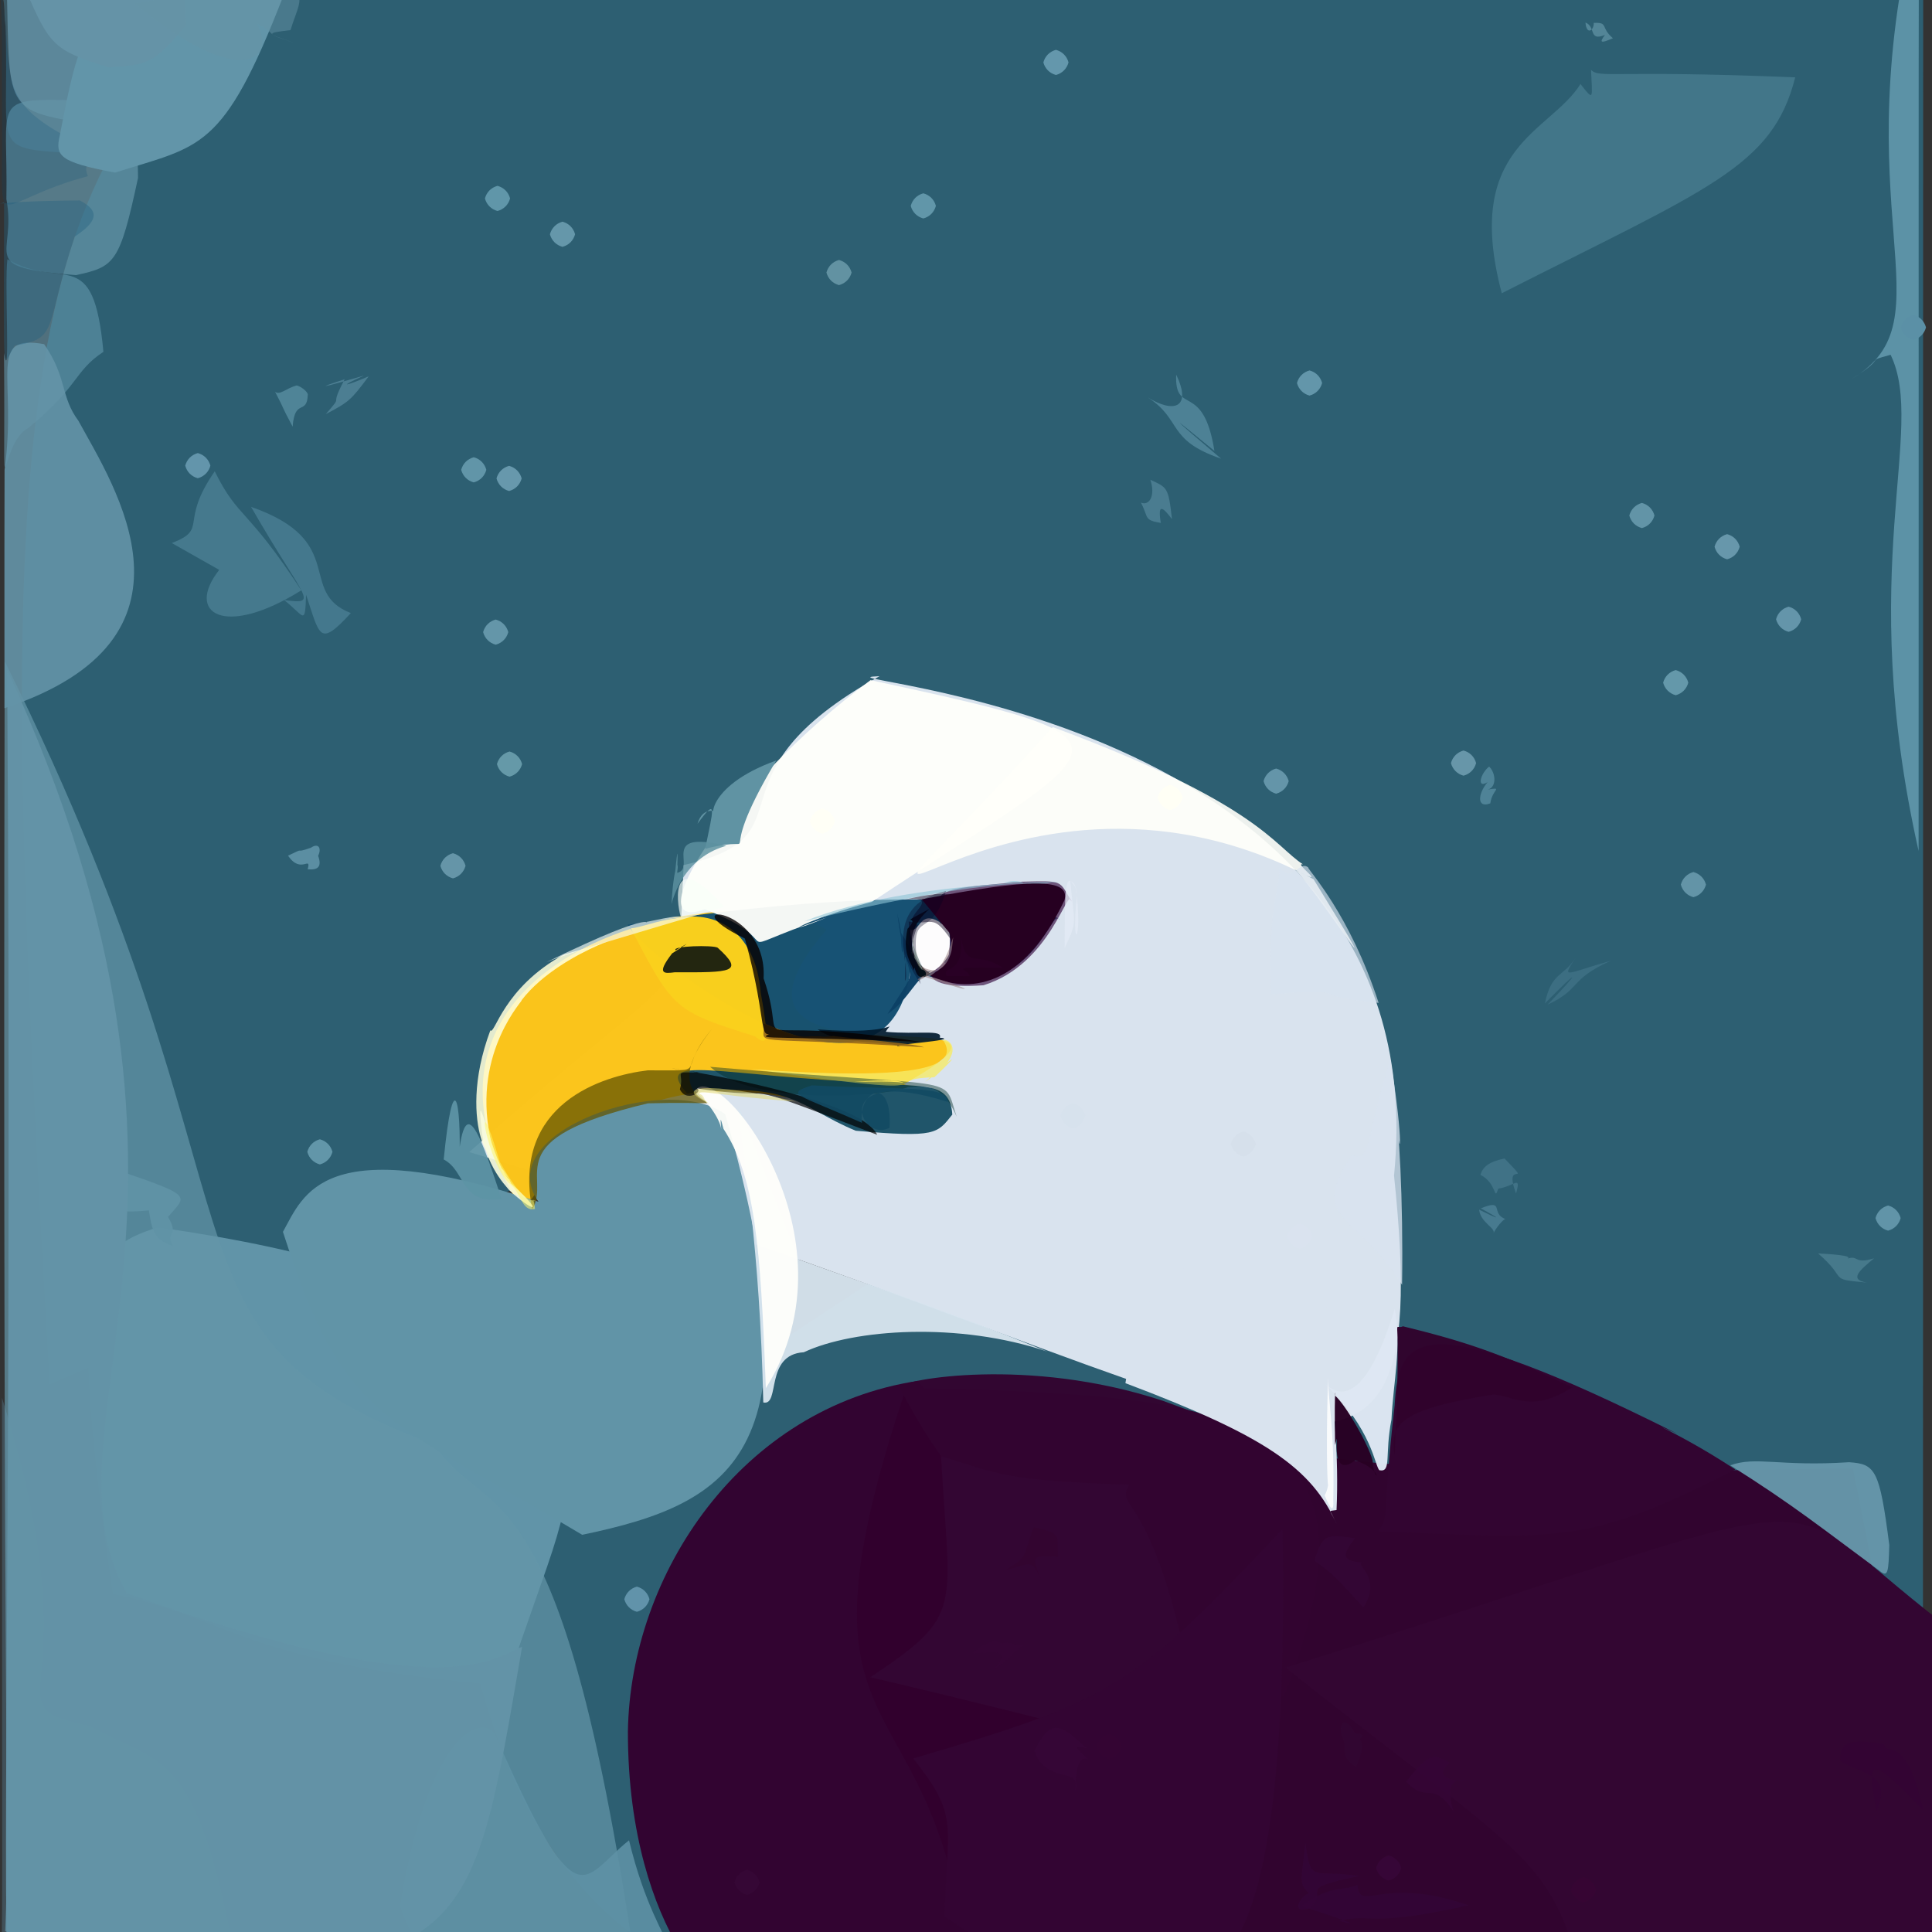 <?xml version="1.0" ?>
<svg height="768" version="1.1" width="768" xmlns="http://www.w3.org/2000/svg">
  <rect width="100%" height="100%" fill="#333333" stroke="none"/>
  <defs/>
  <g>
    <path d="M 764.366 792.438 C 350.389 820.513 214.223 848.245 180.258 617.106 C 611.689 341.441 732.018 245.772 19.682 550.357 C -17.483 -99.614 -2.143 -53.294 764.506 -12.559 C 764.362 260.753 764.561 319.741 764.366 792.438" fill="rgb(44, 111, 137)" opacity="0.738" stroke="rgb(242, 217, 203)" stroke-linecap="round" stroke-linejoin="round" stroke-opacity="0.72" stroke-width="0.0"/>
    <path d="M 419.016 773.405 C 417.9 781.866 412.348 782.13 282.608 783.466 C 292.432 802.78 249.526 771.229 249.599 688.313 C 250.575 625.628 294.761 559.561 364.917 548.918 C 428.194 625.274 414.664 654.751 419.016 773.405" fill="rgb(51, 0, 46)" opacity="0.956" stroke="rgb(52, 80, 13)" stroke-linecap="round" stroke-linejoin="round" stroke-opacity="0.118" stroke-width="0.0"/>
    <path d="M 736.569 583.653 C 808.992 944.597 745.396 855.317 639.168 783.408 C 383.532 780.766 386.561 774.106 381.865 763.182 C 365.438 666.24 312.287 694.201 360.208 551.725 C 596.523 555.745 372.409 590.975 736.569 583.653" fill="rgb(49, 0, 45)" opacity="0.959" stroke="rgb(4, 38, 250)" stroke-linecap="round" stroke-linejoin="round" stroke-opacity="0.263" stroke-width="0.0"/>
    <path d="M 510.368 674.599 C 445.157 636.303 439.467 629.529 429.898 619.469 C 414.761 598.974 394.083 621.852 357.474 551.275 C 359.258 548.45 408.542 539.169 462.18 556.809 C 509.968 574.369 545.127 584.159 510.368 674.599" fill="rgb(50, 5, 48)" opacity="0.977" stroke="rgb(128, 50, 213)" stroke-linecap="round" stroke-linejoin="round" stroke-opacity="0.263" stroke-width="0.0"/>
    <path d="M 477.594 694.298 C 440.711 692.249 438.238 688.31 345.97 666.748 C 383.603 641.62 377.482 640.538 374.079 578.84 C 395.847 585.541 399.869 588.839 448.987 590.13 C 441.903 601.216 461.859 590.178 477.594 694.298" fill="rgb(51, 6, 51)" opacity="1.0" stroke="rgb(43, 31, 31)" stroke-linecap="round" stroke-linejoin="round" stroke-opacity="0.972" stroke-width="0.0"/>
    <path d="M 772.687 645.555 C 779.493 788.367 759.929 779.696 759.909 776.708 C 667.38 775.175 664.402 775.19 631.353 798.471 C 618.007 736.898 612.435 743.531 511.018 662.889 C 744.948 589.751 697.793 588.057 772.687 645.555" fill="rgb(51, 6, 50)" opacity="1.0" stroke="rgb(114, 58, 76)" stroke-linecap="round" stroke-linejoin="round" stroke-opacity="0.741" stroke-width="0.0"/>
    <path d="M 509.851 607.809 C 513.321 802.642 475.848 785.555 463.137 778.738 C 399.474 777.902 396.337 776.35 375.414 761.718 C 376.591 724.492 381.281 722.013 363.004 699.002 C 444.291 675.209 450.644 670.124 509.851 607.809" fill="rgb(51, 6, 51)" opacity="0.988" stroke="rgb(192, 160, 53)" stroke-linecap="round" stroke-linejoin="round" stroke-opacity="0.168" stroke-width="0.0"/>
    <path d="M 554.152 467.35 C 572.242 639.921 505.187 552.852 186.544 457.966 C 280.115 374.935 268.11 403.509 271.81 343.858 C 324.497 332.111 277.412 308.923 349.631 268.799 C 312.257 270.102 572.856 279.747 554.152 467.35" fill="rgb(217, 227, 238)" opacity="1.0" stroke="rgb(29, 40, 109)" stroke-linecap="round" stroke-linejoin="round" stroke-opacity="0.943" stroke-width="0.0"/>
    <path d="M 359.174 430.99 C 384.078 437.052 378.913 451.761 365.371 448.196 C 344.482 451.189 260.83 396.907 207.995 481.737 C 143.571 378.98 290.453 345.537 328.5 369.599 C 267.942 439.573 431.714 390.636 359.174 430.99" fill="rgb(251, 197, 28)" opacity="0.995" stroke="rgb(236, 230, 114)" stroke-linecap="round" stroke-linejoin="round" stroke-opacity="0.557" stroke-width="0.0"/>
    <path d="M 224.394 599.107 C 220.156 617.103 218.05 620.425 201.014 670.099 C 95.66 661.195 91.858 642.939 44.899 633.611 C 26.984 509.472 33.886 496.894 62.828 487.863 C 198.053 507.572 187.336 534.59 224.394 599.107" fill="rgb(97, 148, 168)" opacity="1.0" stroke="rgb(13, 101, 124)" stroke-linecap="round" stroke-linejoin="round" stroke-opacity="0.37" stroke-width="0.0"/>
    <path d="M 250.507 767.8 C 130.631 785.95 102.276 780.662 2.067 767.731 C 4.068 719.345 0.95 714.125 1.854 262.813 C 112.364 485.468 55.097 530.793 172.669 574.197 C 193.341 605.751 221.558 579.109 250.507 767.8" fill="rgb(100, 150, 169)" opacity="0.712" stroke="rgb(220, 46, 219)" stroke-linecap="round" stroke-linejoin="round" stroke-opacity="0.589" stroke-width="0.0"/>
    <path d="M 91.719 769.43 C 41.499 781.872 34.287 779.977 0.153 780.158 C 1.266 774.811 0.732 750.859 0.789 555.647 C 38.977 676.509 -6.826 677.071 35.635 686.01 C 62.641 701.135 77.037 694.567 91.719 769.43" fill="rgb(104, 159, 188)" opacity="0.271" stroke="rgb(47, 198, 143)" stroke-linecap="round" stroke-linejoin="round" stroke-opacity="0.47" stroke-width="0.0"/>
    <path d="M 420.89 365.357 C 417.555 360.977 409.25 401.905 365.886 387.054 C 359.595 382.383 396.512 393.182 362.572 374.428 C 362.699 460.752 258.997 383.262 249.449 367.616 C 394.237 345.554 424.324 366.873 420.89 365.357" fill="rgb(19, 79, 113)" opacity="0.975" stroke="rgb(224, 79, 9)" stroke-linecap="round" stroke-linejoin="round" stroke-opacity="0.888" stroke-width="0.0"/>
    <path d="M 425.956 358.381 C 424.536 351.23 418.094 383.288 390.94 391.661 C 358.865 393.789 369.472 381.897 381.951 366.562 C 360.616 352.49 382.807 352.881 406.236 350.486 C 422.956 350.103 420.911 349.787 425.956 358.381" fill="rgb(59, 17, 69)" opacity="0.675" stroke="rgb(213, 239, 89)" stroke-linecap="round" stroke-linejoin="round" stroke-opacity="0.439" stroke-width="0.0"/>
    <path d="M 288.301 442.909 C 326.575 576.446 292.528 597.389 231.436 610.108 C 151.057 562.225 136.782 565.108 112.471 489.68 C 120.846 474.583 128.413 449.681 214.058 477.723 C 194.528 450.068 264.832 425.715 288.301 442.909" fill="rgb(97, 148, 167)" opacity="1.0" stroke="rgb(77, 192, 18)" stroke-linecap="round" stroke-linejoin="round" stroke-opacity="0.757" stroke-width="0.0"/>
    <path d="M 53.793 29.456 C 52.956 41.647 52.574 45.305 35.502 49.153 C -0.932 43.815 4.385 42.714 2.427 -14.235 C -4.26 -11.503 -0.211 -11.74 5.109 -11.092 C 46.991 1.885 51.233 2.179 53.793 29.456" fill="rgb(150, 187, 206)" opacity="0.834" stroke="rgb(176, 108, 194)" stroke-linecap="round" stroke-linejoin="round" stroke-opacity="0.15" stroke-width="0.0"/>
    <path d="M 751.025 614.168 C 750.714 624.896 750.522 627.131 747.359 624.567 C 724.145 607.438 713.097 598.42 687.821 582.489 C 698.017 578.743 707.453 583.073 734.987 581.253 C 745.558 581.933 747.142 584.155 751.025 614.168" fill="rgb(102, 150, 169)" opacity="0.976" stroke="rgb(38, 234, 218)" stroke-linecap="round" stroke-linejoin="round" stroke-opacity="0.908" stroke-width="0.0"/>
    <path d="M 689.798 584.135 C 629.252 615.037 620.116 611.201 547.745 608.866 C 552.852 601.092 549.016 605.564 554.408 558.581 C 555.931 529.949 565.301 519.141 666.499 569.81 C 645.345 561.192 663.229 566.659 689.798 584.135" fill="rgb(50, 5, 49)" opacity="1.0" stroke="rgb(77, 26, 204)" stroke-linecap="round" stroke-linejoin="round" stroke-opacity="0.343" stroke-width="0.0"/>
    <path d="M 41.102 139.854 C 29.29 147.681 31.702 153.32 11.154 170.209 C -0.952 176.389 2.277 214.947 1.59 140.326 C 4.2 154.668 1.736 112.317 2.943 103.046 C 25.233 115.853 37.12 96.449 41.102 139.854" fill="rgb(98, 150, 171)" opacity="0.612" stroke="rgb(172, 190, 31)" stroke-linecap="round" stroke-linejoin="round" stroke-opacity="0.375" stroke-width="0.0"/>
    <path d="M 378.559 443.053 C 372.497 450.664 372.223 452.306 340.179 449.482 C 317.6 440.194 315.475 429.526 273.122 434.643 C 258.998 418.485 286.18 427.823 349.394 430.479 C 366.252 432.583 377.7 429.368 378.559 443.053" fill="rgb(32, 85, 106)" opacity="1.0" stroke="rgb(184, 183, 3)" stroke-linecap="round" stroke-linejoin="round" stroke-opacity="0.094" stroke-width="0.0"/>
    <path d="M 416.461 537.318 C 381.203 525.379 339.371 528.23 319.518 537.541 C 303.855 538.464 310.289 559.026 303.414 557.503 C 300.866 435.362 275.728 397.43 317.576 500.707 C 354.269 513.905 373.415 519.842 416.461 537.318" fill="rgb(215, 228, 238)" opacity="0.959" stroke="rgb(211, 140, 119)" stroke-linecap="round" stroke-linejoin="round" stroke-opacity="0.809" stroke-width="0.0"/>
    <path d="M 44.577 47.588 C 45.187 59.407 43.185 62.019 36.65 61.367 C -6.052 58.479 4.067 63.058 2.17 9.947 C 1.203 4.783 2.774 -1.107 -1.371 -6.121 C 30.088 7.209 29.731 11.344 44.577 47.588" fill="rgb(65, 116, 138)" opacity="0.59" stroke="rgb(27, 144, 88)" stroke-linecap="round" stroke-linejoin="round" stroke-opacity="0.452" stroke-width="0.0"/>
    <path d="M 54.872 70.702 C 47.585 104.623 45.682 106.03 30.131 109.374 C -9.907 106.195 6.819 102.231 2.542 79.171 C 3.299 39.499 -4.038 39.149 30.55 39.871 C 49.801 38.241 54.594 37.679 54.872 70.702" fill="rgb(99, 148, 167)" opacity="0.737" stroke="rgb(15, 37, 60)" stroke-linecap="round" stroke-linejoin="round" stroke-opacity="0.367" stroke-width="0.0"/>
    <path d="M 625.022 551.487 C 609.133 561.606 602.627 555.31 593.792 554.324 C 557.02 560.166 552.103 565.931 554.396 578.579 C 557.444 516.508 553.047 529.438 557.701 527.215 C 582.651 533.35 596.964 538.099 625.022 551.487" fill="rgb(49, 3, 45)" opacity="0.97" stroke="rgb(118, 93, 52)" stroke-linecap="round" stroke-linejoin="round" stroke-opacity="0.149" stroke-width="0.0"/>
    <path d="M 531.298 600.257 C 527.453 600.906 528.687 599.668 531.528 606.251 C 521.408 583.331 502.655 570.709 447.377 549.833 C 455.985 489.609 482.552 505.384 530.39 485.569 C 522.342 526.159 533.283 556.317 531.298 600.257" fill="rgb(217, 227, 238)" opacity="1.0" stroke="rgb(5, 163, 37)" stroke-linecap="round" stroke-linejoin="round" stroke-opacity="0.333" stroke-width="0.0"/>
    <path d="M 31.162 167.266 C 45.415 193.361 85.427 253.865 1.777 281.509 C 1.722 226.509 1.771 201.563 1.813 186.771 C 6.909 150.068 -5.449 132.615 17.549 136.817 C 26.759 150.05 23.909 157.505 31.162 167.266" fill="rgb(100, 148, 168)" opacity="0.901" stroke="rgb(195, 150, 131)" stroke-linecap="round" stroke-linejoin="round" stroke-opacity="0.767" stroke-width="0.0"/>
    <path d="M 283.053 408.982 C 253.46 445.647 310.957 437.204 257.535 438.596 C 196.498 453.126 219.51 467.064 211.577 480.862 C 203.335 438.535 239.787 427.567 257.499 425.478 C 283.795 425.371 267.682 427.369 283.053 408.982" fill="rgb(99, 85, 2)" opacity="0.744" stroke="rgb(218, 230, 219)" stroke-linecap="round" stroke-linejoin="round" stroke-opacity="0.644" stroke-width="0.0"/>
    <path d="M 29.693 94.056 C 17.504 130.284 23.854 134.497 5.905 137.348 C 0.677 145.091 1.585 156.856 1.631 80.31 C -2.593 82.795 -9.347 79.971 31.753 79.688 C 40.171 84.044 38.393 88.28 29.693 94.056" fill="rgb(36, 98, 127)" opacity="0.4" stroke="rgb(80, 198, 12)" stroke-linecap="round" stroke-linejoin="round" stroke-opacity="0.516" stroke-width="0.0"/>
    <path d="M 37.303 60.017 C 36.458 64.2 32.777 64.868 34.933 70.026 C -3.446 80.374 0.958 95.08 0.815 54.027 C 0.597 9.552 1.08 19.573 0.095 -8.908 C 6.523 36.329 -4.209 39.589 37.303 60.017" fill="rgb(0, 78, 119)" opacity="0.188" stroke="rgb(239, 110, 43)" stroke-linecap="round" stroke-linejoin="round" stroke-opacity="0.093" stroke-width="0.0"/>
    <path d="M 112.563 -1.472 C 88.591 60.343 79.789 57.775 45.728 68.614 C 23.354 64.398 21.878 61.914 23.792 53.711 C 32.779 7.24 34.122 5.16 74.338 -10.596 C 95.779 -11.962 102.232 -12.627 112.563 -1.472" fill="rgb(98, 149, 169)" opacity="0.997" stroke="rgb(42, 99, 241)" stroke-linecap="round" stroke-linejoin="round" stroke-opacity="0.167" stroke-width="0.0"/>
    <path d="M 73.95 10.041 C 61.483 24.64 59.516 25.985 43.136 26.792 C 22.07 20.018 19.807 18.994 9.889 -4.957 C 11.93 -17.403 16.634 -16.456 49.401 -16.119 C 70.952 -25.977 73.639 -27.017 73.95 10.041" fill="rgb(101, 147, 167)" opacity="0.999" stroke="rgb(209, 125, 179)" stroke-linecap="round" stroke-linejoin="round" stroke-opacity="0.449" stroke-width="0.0"/>
    <path d="M 302.405 394.734 C 306.445 416.57 304.289 415.126 300.049 411.952 C 268.162 401.906 267.641 401.497 250.766 369.039 C 254.668 368.731 260.972 366.022 268.456 365.095 C 283.354 361.68 300.289 369.003 302.405 394.734" fill="rgb(250, 208, 29)" opacity="0.989" stroke="rgb(242, 163, 135)" stroke-linecap="round" stroke-linejoin="round" stroke-opacity="0.734" stroke-width="0.0"/>
    <path d="M 346.622 358.497 C 319.86 365.528 307.296 373.505 328.542 364.743 C 283.369 380.201 317.315 375.727 280.162 361.454 C 252.621 371.698 288.384 313.112 346.049 270.361 C 461.006 295.163 444.208 293.753 346.622 358.497" fill="rgb(255, 255, 250)" opacity="0.953" stroke="rgb(36, 247, 23)" stroke-linecap="round" stroke-linejoin="round" stroke-opacity="0.613" stroke-width="0.0"/>
    <path d="M 207.276 397.69 C 209.023 396.575 187.671 417.618 194.826 451.95 C 199.532 470.357 180.317 448.67 194.923 409.581 C 196.61 411.702 199.936 392.66 224.181 379.421 C 264.797 368.043 224.151 375.534 207.276 397.69" fill="rgb(255, 255, 221)" opacity="0.865" stroke="rgb(229, 153, 75)" stroke-linecap="round" stroke-linejoin="round" stroke-opacity="0.733" stroke-width="0.0"/>
    <path d="M 553.124 564.344 C 550.361 578.382 553.274 585.343 548.37 584.456 C 546.509 583.163 545.722 568.105 526.598 550.076 C 535.454 558.103 544.831 551.123 554.48 520.278 C 557.179 536.104 553.875 549.045 553.124 564.344" fill="rgb(222, 231, 242)" opacity="0.976" stroke="rgb(80, 216, 51)" stroke-linecap="round" stroke-linejoin="round" stroke-opacity="0.638" stroke-width="0.0"/>
    <path d="M 545.617 580.512 C 546.191 591.524 551.658 585.094 538.732 580.501 C 527.262 589.259 533.319 564.318 530.713 574.417 C 530.259 546.49 531.317 554.685 530.625 554.714 C 534.8 558.201 543.877 573.964 545.617 580.512" fill="rgb(40, 0, 35)" opacity="0.974" stroke="rgb(160, 59, 109)" stroke-linecap="round" stroke-linejoin="round" stroke-opacity="0.631" stroke-width="0.0"/>
    <path d="M 373.54 412.472 C 383.196 413.471 350.214 415.45 357.834 416.026 C 351.092 413.186 333.869 415.904 325.048 409.208 C 357.293 411.675 354.911 404.796 352.113 410.158 C 364.752 411.313 375.067 409.124 373.54 412.472" fill="rgb(0, 26, 45)" opacity="0.916" stroke="rgb(203, 177, 122)" stroke-linecap="round" stroke-linejoin="round" stroke-opacity="0.103" stroke-width="0.0"/>
    <path d="M 377.198 379.274 C 377.379 379.766 373.163 386.712 366.466 387.644 C 368.814 383.993 362.678 381.078 361.789 369.676 C 365.984 370.431 365.451 361.738 373.441 366.469 C 374.713 368.536 378.943 365.724 377.198 379.274" fill="rgb(253, 252, 253)" opacity="0.997" stroke="rgb(64, 169, 102)" stroke-linecap="round" stroke-linejoin="round" stroke-opacity="0.591" stroke-width="0.0"/>
    <path d="M 285.287 376.731 C 296.118 386.59 290.885 386.562 268.147 386.506 C 264.209 386.994 260.608 387.497 267.189 378.972 C 273.34 375.109 275.441 373.674 268.597 377.742 C 266.648 376.02 283.546 375.605 285.287 376.731" fill="rgb(29, 33, 16)" opacity="0.969" stroke="rgb(65, 116, 228)" stroke-linecap="round" stroke-linejoin="round" stroke-opacity="0.816" stroke-width="0.0"/>
    <path d="M 367.712 430.061 C 383.798 415.837 378.849 421.215 371.416 428.23 C 346.107 428.958 383.691 437.015 298.722 424.991 C 362.073 429.549 382.748 424.952 374.77 413.276 C 378.93 413.245 383.262 419.902 367.712 430.061" fill="rgb(247, 235, 102)" opacity="0.793" stroke="rgb(18, 247, 131)" stroke-linecap="round" stroke-linejoin="round" stroke-opacity="0.437" stroke-width="0.0"/>
    <path d="M 417.894 350.77 C 435.959 350.513 362.746 348.655 319.66 366.291 C 399.019 346.683 420.432 351.917 406.439 351.816 C 413.558 352.973 412.316 350.179 398.675 351.042 C 407.249 348.294 405.897 353.501 417.894 350.77" fill="rgb(141, 196, 214)" opacity="0.608" stroke="rgb(9, 79, 30)" stroke-linecap="round" stroke-linejoin="round" stroke-opacity="0.682" stroke-width="0.0"/>
    <path d="M 201.768 472.452 C 208.347 479.08 219.749 485.89 203.237 470.439 C 200.143 464.088 196.905 461.808 202.794 469.254 C 195.77 463.934 188.626 424.208 191.606 450.426 C 193.538 465.539 203.836 474.041 201.768 472.452" fill="rgb(249, 252, 222)" opacity="0.908" stroke="rgb(224, 166, 25)" stroke-linecap="round" stroke-linejoin="round" stroke-opacity="0.246" stroke-width="0.0"/>
    <path d="M 304.437 551.827 C 302.317 494.74 300.075 467.824 287.596 448.736 C 286.304 443.922 286.315 443.94 286.696 448.923 C 286.196 444.522 280.527 436.932 276.254 433.671 C 284.568 419.687 342.488 491.379 304.437 551.827" fill="rgb(255, 255, 251)" opacity="0.942" stroke="rgb(170, 12, 22)" stroke-linecap="round" stroke-linejoin="round" stroke-opacity="0.433" stroke-width="0.0"/>
    <path d="M 515.1 345.86 C 525.937 357.561 557.479 406.971 522.175 349.521 C 395.466 281.636 300.459 418.763 418.51 289.033 C 500.044 319.323 506.417 336.127 517.963 343.597 C 513.686 342.655 529.618 353.681 515.1 345.86" fill="rgb(255, 255, 249)" opacity="0.913" stroke="rgb(56, 134, 250)" stroke-linecap="round" stroke-linejoin="round" stroke-opacity="0.448" stroke-width="0.0"/>
    <path d="M 370.088 386.215 C 364.232 388.105 361.158 397.702 352.786 403.085 C 367.3 380.22 360.574 395.372 356.709 363.214 C 360.764 380.396 358.026 383.607 358.156 370.77 C 365.307 381.512 363.353 386.23 370.088 386.215" fill="rgb(12, 65, 102)" opacity="0.974" stroke="rgb(21, 1, 82)" stroke-linecap="round" stroke-linejoin="round" stroke-opacity="0.022" stroke-width="0.0"/>
    <path d="M 303.63 406.872 C 304.297 416.43 293.967 411.615 367.337 416.318 C 361.648 414.152 328.529 412.533 320.042 409.872 C 330.193 412.363 334.802 411.701 327.716 412.121 C 317.626 411.137 322.113 414.651 303.63 406.872" fill="rgb(150, 105, 26)" opacity="0.897" stroke="rgb(177, 58, 139)" stroke-linecap="round" stroke-linejoin="round" stroke-opacity="0.76" stroke-width="0.0"/>
    <path d="M 554.46 438.93 C 556.029 446.23 557.865 476.172 557.346 510.759 C 539.527 481.532 519.603 486.307 537.536 459.005 C 544.917 462.833 542.718 452.907 552.693 421.212 C 558.178 454.19 556.851 467.841 554.46 438.93" fill="rgb(216, 227, 240)" opacity="0.776" stroke="rgb(25, 22, 243)" stroke-linecap="round" stroke-linejoin="round" stroke-opacity="0.467" stroke-width="0.0"/>
    <path d="M 212.665 480.576 C 211.946 473.505 210.39 479.117 214.981 476.206 C 211.865 478.366 208.176 478.603 198.68 461.871 C 187.707 424.752 193.434 463.676 203.067 470.886 C 207.218 474.497 207.534 481.875 212.665 480.576" fill="rgb(254, 246, 110)" opacity="0.533" stroke="rgb(219, 141, 59)" stroke-linecap="round" stroke-linejoin="round" stroke-opacity="0.261" stroke-width="0.0"/>
    <path d="M 366.124 414.163 C 293.49 411.17 301.774 414.236 309.009 409.111 C 300.507 415.181 305.992 408.5 296.09 373.085 C 264.562 357.711 305.22 359.393 303.542 388.901 C 314.915 421.929 288.949 402.089 366.124 414.163" fill="rgb(5, 0, 0)" opacity="0.798" stroke="rgb(191, 107, 172)" stroke-linecap="round" stroke-linejoin="round" stroke-opacity="0.633" stroke-width="0.0"/>
    <path d="M 308.584 302.308 C 281.167 348.272 306.961 330.587 280.323 337.415 C 283.437 322.045 285.413 316.269 277.268 327.469 C 279.461 320.088 284.833 322.976 285.529 322.352 C 282.178 328.42 279.355 312.755 308.584 302.308" fill="rgb(96, 147, 163)" opacity="1.0" stroke="rgb(203, 166, 148)" stroke-linecap="round" stroke-linejoin="round" stroke-opacity="0.994" stroke-width="0.0"/>
    <path d="M 427.564 352.925 C 430.557 372.592 426.132 379.151 427.706 359.865 C 428.285 355.485 428.037 350.734 425.435 350.273 C 427.028 367.454 428.574 365.604 423.227 376.85 C 423.291 355.311 423.14 344.732 427.564 352.925" fill="rgb(228, 234, 246)" opacity="0.745" stroke="rgb(24, 163, 28)" stroke-linecap="round" stroke-linejoin="round" stroke-opacity="0.423" stroke-width="0.0"/>
    <path d="M 288.755 336.207 C 274.338 340.238 268.72 352.476 266.949 359.34 C 267.928 340.082 271.463 340.189 267.792 352.455 C 269.374 336.616 269.531 335.627 269.21 346.973 C 277.158 344.984 261.577 329.761 288.755 336.207" fill="rgb(92, 146, 160)" opacity="0.825" stroke="rgb(225, 131, 47)" stroke-linecap="round" stroke-linejoin="round" stroke-opacity="0.584" stroke-width="0.0"/>
    <path d="M 363.232 385.716 C 363.94 381.532 363.068 392.219 369.952 387.046 C 364.092 383.325 356.68 372.636 369.478 361.299 C 354.826 369.134 367.119 362.544 360.755 369.222 C 358.58 379.165 362.134 382.334 363.232 385.716" fill="rgb(0, 0, 0)" opacity="0.777" stroke="rgb(95, 165, 61)" stroke-linecap="round" stroke-linejoin="round" stroke-opacity="0.398" stroke-width="0.0"/>
    <path d="M 548.034 398.66 C 516.111 395.651 540.461 392.667 505.312 395.216 C 504.053 356.649 508.654 355.593 508.528 344.772 C 514.094 351.48 516.007 341.942 519.953 344.749 C 520.305 346.344 536.473 363.081 548.034 398.66" fill="rgb(217, 227, 239)" opacity="0.642" stroke="rgb(200, 35, 220)" stroke-linecap="round" stroke-linejoin="round" stroke-opacity="0.679" stroke-width="0.0"/>
    <path d="M 381.921 379.581 C 370.262 360.79 371.998 368.372 361.22 366.322 C 362.57 390.962 359.111 383.145 364.853 367.615 C 356.126 365.641 376.452 355.766 359.614 357.608 C 377.459 353.67 390.22 351.719 381.921 379.581" fill="rgb(9, 0, 29)" opacity="0.465" stroke="rgb(145, 81, 28)" stroke-linecap="round" stroke-linejoin="round" stroke-opacity="0.125" stroke-width="0.0"/>
    <path d="M 355.237 430.932 C 360.502 435.771 371.816 424.307 380.27 443.875 C 374.463 426.443 384.633 432.969 282.277 424.071 C 307.816 447.069 405.296 427.887 339.28 430.116 C 368.491 427.659 357.866 433.272 355.237 430.932" fill="rgb(1, 46, 39)" opacity="0.432" stroke="rgb(105, 176, 19)" stroke-linecap="round" stroke-linejoin="round" stroke-opacity="0.704" stroke-width="0.0"/>
    <path d="M 348.687 451.1 C 284.661 426.584 316.627 438.775 275.273 432.408 C 281.793 432.322 273.217 439.2 270.27 433.032 C 272.404 426.009 266.463 426.106 278.115 426.364 C 233.299 419.949 340.44 433.048 348.687 451.1" fill="rgb(0, 0, 0)" opacity="0.693" stroke="rgb(9, 204, 62)" stroke-linecap="round" stroke-linejoin="round" stroke-opacity="0.975" stroke-width="0.0"/>
    <path d="M 199.386 476.677 C 189.414 445.906 184.119 433.693 181.686 465.971 C 193.796 462.085 191.472 463.633 182.622 463.375 C 183.493 435.287 180.032 423.913 176.381 460.898 C 185.459 465.702 182.652 478.885 199.386 476.677" fill="rgb(93, 148, 165)" opacity="0.932" stroke="rgb(189, 105, 112)" stroke-linecap="round" stroke-linejoin="round" stroke-opacity="0.796" stroke-width="0.0"/>
    <path d="M 423.139 357.851 C 406.429 393.147 384.497 395.09 369.599 387.841 C 381.173 381.794 377.993 373.993 377.399 370.66 C 380.993 374.876 378.085 371.877 366.403 357.49 C 409.815 349.189 425.609 348.903 423.139 357.851" fill="rgb(39, 0, 34)" opacity="0.994" stroke="rgb(163, 6, 247)" stroke-linecap="round" stroke-linejoin="round" stroke-opacity="0.316" stroke-width="0.0"/>
    <path d="M 359.717 390.017 C 360.026 368.293 358.75 375.644 360.508 384.839 C 359.739 376.476 357.18 377.367 365.968 391.194 C 359.954 356.709 369.227 377.068 376.056 354.19 C 349.147 360.031 362.984 385.118 359.717 390.017" fill="rgb(3, 0, 33)" opacity="0.328" stroke="rgb(73, 183, 156)" stroke-linecap="round" stroke-linejoin="round" stroke-opacity="0.387" stroke-width="0.0"/>
    <path d="M 365.184 383.83 C 364.795 382.641 374.635 391.781 378.314 377.791 C 380.015 363.552 378.272 383.103 369.459 388.199 C 381.05 391.142 395.364 397.753 366.847 388.029 C 359.93 391.217 373.78 389.232 365.184 383.83" fill="rgb(154, 128, 132)" opacity="0.543" stroke="rgb(202, 195, 209)" stroke-linecap="round" stroke-linejoin="round" stroke-opacity="0.901" stroke-width="0.0"/>
    <path d="M 280.232 437.252 C 274.483 431.561 278.387 435.096 316.444 437.902 C 281.594 429.948 266.082 431.312 282.086 438.813 C 282.022 438.65 280.781 438.437 276.566 433.179 C 278.642 436.19 278.647 433.84 280.232 437.252" fill="rgb(224, 215, 111)" opacity="0.527" stroke="rgb(160, 94, 164)" stroke-linecap="round" stroke-linejoin="round" stroke-opacity="0.711" stroke-width="0.0"/>
    <path d="M 287.935 360.529 C 264.337 334.005 269.618 363.082 270.831 364.874 C 271.241 362.938 256.05 366.924 257.197 366.371 C 256.327 369.089 264.9 359.16 217.151 382.514 C 226.507 378.516 250.108 371.795 287.935 360.529" fill="rgb(248, 255, 249)" opacity="0.651" stroke="rgb(121, 154, 199)" stroke-linecap="round" stroke-linejoin="round" stroke-opacity="0.755" stroke-width="0.0"/>
    <path d="M 602.658 474.392 C 604.784 466.815 601.914 471.624 595.584 472.49 C 593.817 478.012 595.175 470.279 588.477 467.024 C 589.495 463.838 591.76 461.822 598.078 460.525 C 609.944 472.774 597.24 460.087 602.658 474.392" fill="rgb(92, 144, 164)" opacity="0.401" stroke="rgb(29, 216, 60)" stroke-linecap="round" stroke-linejoin="round" stroke-opacity="0.414" stroke-width="0.0"/>
    <path d="M 640.24 381.937 C 623.507 389.519 628.713 393.09 615.161 399.377 C 628.697 385.368 627.97 384.764 614.123 398.873 C 616.682 386.379 621.418 388.416 626.214 380.882 C 620.601 389.587 622.275 386.988 640.24 381.937" fill="rgb(102, 154, 177)" opacity="0.256" stroke="rgb(162, 43, 178)" stroke-linecap="round" stroke-linejoin="round" stroke-opacity="0.578" stroke-width="0.0"/>
    <path d="M 583.858 757.391 C 543.675 766.393 546.172 760.444 532.222 763.532 C 542.291 766.335 535.587 763.448 517.359 757.785 C 528.328 749.149 534.157 751.803 539.608 749.244 C 540.917 760.712 548.432 745.182 583.858 757.391" fill="rgb(50, 6, 53)" opacity="0.923" stroke="rgb(1, 201, 247)" stroke-linecap="round" stroke-linejoin="round" stroke-opacity="0.442" stroke-width="0.0"/>
    <path d="M 591.45 313.853 C 597.789 312.866 593.121 313.776 592.425 319.338 C 587.038 321.481 587.364 315.637 591.324 310.926 C 586.89 313.7 588.454 307.488 591.952 304.725 C 594.688 307.329 594.965 312.94 591.45 313.853" fill="rgb(97, 151, 170)" opacity="0.658" stroke="rgb(61, 181, 164)" stroke-linecap="round" stroke-linejoin="round" stroke-opacity="0.748" stroke-width="0.0"/>
    <path d="M 465.875 206.347 C 462.109 201.397 460.123 199.978 461.441 207.872 C 454.603 206.713 456.686 205.908 453.547 199.808 C 456.902 201.16 459.376 197.068 457.29 190.718 C 464.03 193.867 464.431 193.546 465.875 206.347" fill="rgb(97, 147, 167)" opacity="0.575" stroke="rgb(66, 200, 177)" stroke-linecap="round" stroke-linejoin="round" stroke-opacity="0.096" stroke-width="0.0"/>
    <path d="M 540.389 691.345 C 542.265 692.777 541.548 696.265 539.094 702.297 C 532.415 698.638 535.775 694.945 533.4 689.99 C 531.822 684.38 535.155 682.207 538.458 688.841 C 540.562 689.135 543.207 689.579 540.389 691.345" fill="rgb(50, 7, 50)" opacity="0.907" stroke="rgb(25, 238, 26)" stroke-linecap="round" stroke-linejoin="round" stroke-opacity="0.935" stroke-width="0.0"/>
    <path d="M 115.473 11.968 C 105.753 13.144 105.469 13.249 116.511 16.883 C 103.158 12.225 112.631 15.448 102.008 9.217 C 110.324 22.917 96.442 37.087 53.446 1.333 C 132.318 -12.245 120.144 -3.887 115.473 11.968" fill="rgb(102, 147, 165)" opacity="0.496" stroke="rgb(51, 217, 193)" stroke-linecap="round" stroke-linejoin="round" stroke-opacity="0.095" stroke-width="0.0"/>
    <path d="M 582.781 708.143 C 577.791 706.825 574.378 709.074 577.802 720.154 C 569.543 707.342 567.288 717.236 558.995 708.226 C 569.479 694.577 570.747 698.222 576.36 700.795 C 570.547 705.232 574.694 707.959 582.781 708.143" fill="rgb(53, 6, 54)" opacity="0.799" stroke="rgb(244, 66, 104)" stroke-linecap="round" stroke-linejoin="round" stroke-opacity="0.824" stroke-width="0.0"/>
    <path d="M 126.464 340.165 C 128.121 344.839 126.113 345.905 122.307 345.55 C 123.792 339.799 119.62 347.769 114.51 340.133 C 122.435 336.284 115.934 339.679 123.592 336.986 C 126.579 334.915 127.95 337.19 126.464 340.165" fill="rgb(98, 150, 169)" opacity="0.855" stroke="rgb(155, 189, 250)" stroke-linecap="round" stroke-linejoin="round" stroke-opacity="0.252" stroke-width="0.0"/>
    <path d="M 250.049 731.555 C 262.536 783.323 281.996 776.86 242.201 779.859 C 191.71 780.325 172.682 796.85 159.042 757.717 C 170.187 689.739 190.657 681.495 196.585 689.051 C 230.231 765.738 231.045 746.639 250.049 731.555" fill="rgb(95, 146, 166)" opacity="0.9" stroke="rgb(195, 145, 94)" stroke-linecap="round" stroke-linejoin="round" stroke-opacity="0.804" stroke-width="0.0"/>
    <path d="M 713.622 30.749 C 704.619 66.398 679.101 74.872 596.981 116.567 C 581.42 57.936 616.088 52.865 628.265 33.395 C 633.79 40.487 632.915 39.161 632.47 27.797 C 636.098 31.249 640.513 27.734 713.622 30.749" fill="rgb(97, 150, 170)" opacity="0.419" stroke="rgb(22, 90, 161)" stroke-linecap="round" stroke-linejoin="round" stroke-opacity="0.969" stroke-width="0.0"/>
    <path d="M 146.576 149.589 C 139.533 158.987 138.931 159.666 129.506 164.618 C 137.253 155.688 130.242 163.441 137.019 150.761 C 124.053 154.944 128.57 154.015 144.714 149.298 C 134.002 154.12 136.995 153.665 146.576 149.589" fill="rgb(99, 149, 170)" opacity="0.575" stroke="rgb(149, 200, 242)" stroke-linecap="round" stroke-linejoin="round" stroke-opacity="0.13" stroke-width="0.0"/>
    <path d="M 66.787 483.746 C 71.578 491.668 65.374 489.463 68.691 495.348 C 60.955 492.628 60.431 488.911 59.171 481.148 C 34.336 483.807 26.649 473.811 40.761 463.183 C 77.9 475.7 74.528 474.66 66.787 483.746" fill="rgb(96, 147, 167)" opacity="0.918" stroke="rgb(75, 91, 86)" stroke-linecap="round" stroke-linejoin="round" stroke-opacity="0.48" stroke-width="0.0"/>
    <path d="M 376.724 438.025 C 329.09 422.821 341.616 454.886 353.606 448.265 C 354.777 426.865 340.942 433.657 342.665 446.341 C 316.5 434.742 311.885 435.062 322.726 431.444 C 355.212 433.248 377.815 431.193 376.724 438.025" fill="rgb(18, 74, 99)" opacity="0.919" stroke="rgb(232, 66, 226)" stroke-linecap="round" stroke-linejoin="round" stroke-opacity="0.569" stroke-width="0.0"/>
    <path d="M 542.482 621.172 C 536.468 621.069 550.394 626.266 541.948 638.979 C 528.014 623.505 529.202 625.67 522.493 620.3 C 525.732 609.999 527.051 609.694 538.622 611.487 C 532.829 618.911 533.871 620.572 542.482 621.172" fill="rgb(52, 6, 53)" opacity="0.871" stroke="rgb(154, 208, 17)" stroke-linecap="round" stroke-linejoin="round" stroke-opacity="0.952" stroke-width="0.0"/>
    <path d="M 482.748 179.249 C 463.189 163.107 465.016 165.065 485.406 182.328 C 463.563 174.852 470.156 166.975 456.231 157.949 C 466.666 164.455 473.886 162.098 467.554 148.906 C 466.853 165.599 478.32 151.157 482.748 179.249" fill="rgb(97, 150, 171)" opacity="0.626" stroke="rgb(6, 4, 205)" stroke-linecap="round" stroke-linejoin="round" stroke-opacity="0.698" stroke-width="0.0"/>
    <path d="M 119.787 234.657 C 89.188 253.814 73.466 243.915 87.141 226.539 C 75.776 220.093 83.474 224.461 68.294 215.873 C 83.088 210.138 70.975 208.094 85.368 187.353 C 94.82 206.468 97.895 201.203 119.787 234.657" fill="rgb(96, 150, 171)" opacity="0.473" stroke="rgb(13, 237, 205)" stroke-linecap="round" stroke-linejoin="round" stroke-opacity="0.582" stroke-width="0.0"/>
    <path d="M 398.674 384.718 C 374.892 384.444 384.758 384.685 385.471 388.009 C 377.532 388.004 383.949 387.986 376.298 387.992 C 374.163 383.369 383.618 388.137 381.851 372.345 C 384.647 385.95 387.511 377.495 398.674 384.718" fill="rgb(42, 0, 38)" opacity="0.942" stroke="rgb(70, 173, 230)" stroke-linecap="round" stroke-linejoin="round" stroke-opacity="0.88" stroke-width="0.0"/>
    <path d="M 122.354 156.853 C 122.031 165.311 117.206 158.054 116.325 169.602 C 111.263 160.167 113.783 164.193 109.356 155.756 C 111.273 157.24 113.789 154.311 117.938 153.217 C 119.722 153.613 122.361 155.795 122.354 156.853" fill="rgb(96, 149, 168)" opacity="0.682" stroke="rgb(208, 124, 83)" stroke-linecap="round" stroke-linejoin="round" stroke-opacity="0.73" stroke-width="0.0"/>
    <path d="M 598.518 484.604 C 597.829 484.276 594.322 488.479 593.666 490.345 C 594.767 488.157 588.545 486.095 587.971 480.856 C 596.527 485.101 597.177 484.958 588.646 480.33 C 598.485 476.342 592.257 482.469 598.518 484.604" fill="rgb(100, 151, 175)" opacity="0.479" stroke="rgb(113, 96, 155)" stroke-linecap="round" stroke-linejoin="round" stroke-opacity="0.802" stroke-width="0.0"/>
    <path d="M 762.674 338.277 C 737.3 225.463 765.992 170.989 751.545 141.029 C 740.396 144.121 751.236 141.114 736.154 150.57 C 776.072 126.666 731.538 84.305 762.794 -38.672 C 762.601 57.584 762.763 100.357 762.674 338.277" fill="rgb(92, 146, 166)" opacity="1.0" stroke="rgb(9, 179, 192)" stroke-linecap="round" stroke-linejoin="round" stroke-opacity="0.731" stroke-width="0.0"/>
    <path d="M 420.617 618.825 C 409.268 617.969 410.214 619.076 413.997 628.28 C 409.587 618.321 409.099 622.383 399.703 624.031 C 409.887 618.375 406.385 617.587 411.001 607.142 C 422.911 609.709 419.844 610.711 420.617 618.825" fill="rgb(51, 5, 48)" opacity="0.899" stroke="rgb(12, 241, 9)" stroke-linecap="round" stroke-linejoin="round" stroke-opacity="0.695" stroke-width="0.0"/>
    <path d="M 641.155 15.198 C 636.742 17.1 635.393 17.325 637.98 13.879 C 631.386 16.614 634.494 10.558 630.247 8.968 C 630.649 14.083 633.629 12.197 633.54 9.101 C 639.59 8.854 636.017 10.817 641.155 15.198" fill="rgb(98, 149, 166)" opacity="0.712" stroke="rgb(148, 123, 43)" stroke-linecap="round" stroke-linejoin="round" stroke-opacity="0.401" stroke-width="0.0"/>
    <path d="M 764.399 719.33 C 744.916 699.794 741.27 696.202 745.969 720.034 C 752.184 705.144 740.997 705.538 731.637 700.124 C 730.899 692.051 736.12 691.075 749.005 693.404 C 749.382 698.277 757.982 688.885 764.399 719.33" fill="rgb(52, 4, 52)" opacity="0.88" stroke="rgb(213, 167, 156)" stroke-linecap="round" stroke-linejoin="round" stroke-opacity="0.758" stroke-width="0.0"/>
    <path d="M 744.97 500.197 C 739.209 505 734.905 508.626 742.021 509.844 C 726.052 508.331 735.15 508.968 722.734 498.265 C 731.212 498.69 737.964 499.428 733.241 500.768 C 739.254 498.167 736.347 502.903 744.97 500.197" fill="rgb(94, 145, 164)" opacity="0.51" stroke="rgb(235, 69, 118)" stroke-linecap="round" stroke-linejoin="round" stroke-opacity="0.174" stroke-width="0.0"/>
    <path d="M 207.539 654.672 C 186.725 775.97 187.945 781.754 42.246 787.612 C -13.416 845.845 6.816 915.965 2.855 266.257 C 100.457 478.102 12.718 566.701 50.398 633.261 C 180.242 680.156 197.426 657.73 207.539 654.672" fill="rgb(100, 148, 168)" opacity="0.954" stroke="rgb(174, 106, 71)" stroke-linecap="round" stroke-linejoin="round" stroke-opacity="0.833" stroke-width="0.0"/>
    <path d="M 406.683 654.11 C 398.897 659.719 406.852 655.084 394.934 664.014 C 401.724 655.216 396.996 656.684 386.371 657.324 C 392.975 651.55 395.746 652.003 398.794 653.209 C 401.357 652.314 402.554 653.635 406.683 654.11" fill="rgb(52, 6, 52)" opacity="0.906" stroke="rgb(215, 163, 5)" stroke-linecap="round" stroke-linejoin="round" stroke-opacity="0.441" stroke-width="0.0"/>
    <path d="M 362.275 379.479 C 364.267 369.294 362.904 377.884 363.248 373.403 C 363.651 376.845 362.302 370.266 362.932 375.341 C 367.529 387.286 368 388.297 363.516 380.763 C 363.543 378.174 363.454 373.944 362.275 379.479" fill="rgb(125, 142, 135)" opacity="0.696" stroke="rgb(201, 74, 187)" stroke-linecap="round" stroke-linejoin="round" stroke-opacity="0.489" stroke-width="0.0"/>
    <path d="M 529.993 595.868 C 530.284 602.268 528.681 599.381 526.562 594.461 C 529.614 589.078 527.009 583.289 527.889 574.056 C 528.97 604.179 526.459 592.25 527.983 546.059 C 527.529 555.227 530.676 566.938 529.993 595.868" fill="rgb(252, 253, 253)" opacity="0.902" stroke="rgb(12, 157, 219)" stroke-linecap="round" stroke-linejoin="round" stroke-opacity="0.756" stroke-width="0.0"/>
    <path d="M 540.348 745.727 C 514.52 751.164 528.555 750.55 520.911 758.476 C 513.291 761.338 515.994 754.516 520.225 752.53 C 516.022 748.56 517.457 746.946 518.913 732.69 C 521.182 749.114 521.747 742.88 540.348 745.727" fill="rgb(51, 6, 54)" opacity="0.907" stroke="rgb(141, 114, 231)" stroke-linecap="round" stroke-linejoin="round" stroke-opacity="0.602" stroke-width="0.0"/>
    <path d="M 433.384 700.194 C 430.709 697.547 427.429 699.224 427.478 711.799 C 430.149 701.956 416.151 709.771 411.169 696.09 C 418.14 681.385 422.65 686.591 432.05 694.984 C 425.674 693.754 427.733 694.506 433.384 700.194" fill="rgb(53, 6, 54)" opacity="0.867" stroke="rgb(131, 34, 206)" stroke-linecap="round" stroke-linejoin="round" stroke-opacity="0.738" stroke-width="0.0"/>
    <path d="M 139.464 243.715 C 126.813 257.44 127.206 252.936 121.674 236.43 C 121.228 249.098 121.022 244.868 112.962 238.547 C 127.354 240.344 121.127 238.673 99.806 201.489 C 138.776 215.088 117.868 235.267 139.464 243.715" fill="rgb(95, 148, 171)" opacity="0.482" stroke="rgb(147, 86, 208)" stroke-linecap="round" stroke-linejoin="round" stroke-opacity="0.355" stroke-width="0.0"/>
    <path d="M 338.522 108.342 C 337.852 110.842 336.022 112.672 333.522 113.342 C 331.022 112.672 329.192 110.842 328.522 108.342 C 329.192 105.842 331.022 104.011 333.522 103.342 C 336.022 104.011 337.852 105.842 338.522 108.342" fill="rgb(98, 146, 162)" opacity="1.0" stroke="rgb(225, 230, 144)" stroke-linecap="round" stroke-linejoin="round" stroke-opacity="0.49" stroke-width="0.0"/>
    <path d="M 372.034 81.843 C 371.364 84.343 369.534 86.173 367.034 86.843 C 364.534 86.173 362.704 84.343 362.034 81.843 C 362.704 79.343 364.534 77.513 367.034 76.843 C 369.534 77.513 371.364 79.343 372.034 81.843" fill="rgb(97, 150, 169)" opacity="1.0" stroke="rgb(48, 69, 229)" stroke-linecap="round" stroke-linejoin="round" stroke-opacity="0.456" stroke-width="0.0"/>
    <path d="M 193.324 186.764 C 192.654 189.264 190.824 191.094 188.324 191.764 C 185.824 191.094 183.994 189.264 183.324 186.764 C 183.994 184.264 185.824 182.434 188.324 181.764 C 190.824 182.434 192.654 184.264 193.324 186.764" fill="rgb(97, 149, 168)" opacity="1.0" stroke="rgb(200, 124, 31)" stroke-linecap="round" stroke-linejoin="round" stroke-opacity="0.469" stroke-width="0.0"/>
    <path d="M 765.612 130.145 C 764.942 132.645 763.112 134.475 760.612 135.145 C 758.112 134.475 756.282 132.645 755.612 130.145 C 756.282 127.645 758.112 125.815 760.612 125.145 C 763.112 125.815 764.942 127.645 765.612 130.145" fill="rgb(91, 144, 166)" opacity="1.0" stroke="rgb(189, 168, 21)" stroke-linecap="round" stroke-linejoin="round" stroke-opacity="0.244" stroke-width="0.0"/>
    <path d="M 445.969 694.259 C 445.299 696.759 443.469 698.589 440.969 699.259 C 438.469 698.589 436.639 696.759 435.969 694.259 C 436.639 691.759 438.469 689.929 440.969 689.259 C 443.469 689.929 445.299 691.759 445.969 694.259" fill="rgb(52, 5, 51)" opacity="1.0" stroke="rgb(251, 186, 83)" stroke-linecap="round" stroke-linejoin="round" stroke-opacity="0.365" stroke-width="0.0"/>
    <path d="M 755.544 484.206 C 754.875 486.706 753.044 488.536 750.544 489.206 C 748.044 488.536 746.214 486.706 745.544 484.206 C 746.214 481.706 748.044 479.875 750.544 479.206 C 753.044 479.875 754.875 481.706 755.544 484.206" fill="rgb(97, 148, 168)" opacity="1.0" stroke="rgb(47, 186, 151)" stroke-linecap="round" stroke-linejoin="round" stroke-opacity="0.776" stroke-width="0.0"/>
    <path d="M 424.754 24.811 C 424.084 27.311 422.254 29.141 419.754 29.811 C 417.254 29.141 415.424 27.311 414.754 24.811 C 415.424 22.311 417.254 20.48 419.754 19.811 C 422.254 20.48 424.084 22.311 424.754 24.811" fill="rgb(100, 151, 172)" opacity="1.0" stroke="rgb(79, 33, 154)" stroke-linecap="round" stroke-linejoin="round" stroke-opacity="0.223" stroke-width="0.0"/>
    <path d="M 431.512 443.528 C 430.842 446.028 429.012 447.858 426.512 448.528 C 424.012 447.858 422.181 446.028 421.512 443.528 C 422.181 441.028 424.012 439.198 426.512 438.528 C 429.012 439.198 430.842 441.028 431.512 443.528" fill="rgb(215, 226, 237)" opacity="1.0" stroke="rgb(60, 236, 224)" stroke-linecap="round" stroke-linejoin="round" stroke-opacity="0.292" stroke-width="0.0"/>
    <path d="M 691.561 217.332 C 690.891 219.832 689.061 221.662 686.561 222.332 C 684.061 221.662 682.231 219.832 681.561 217.332 C 682.231 214.832 684.061 213.002 686.561 212.332 C 689.061 213.002 690.891 214.832 691.561 217.332" fill="rgb(103, 151, 171)" opacity="1.0" stroke="rgb(172, 135, 173)" stroke-linecap="round" stroke-linejoin="round" stroke-opacity="0.023" stroke-width="0.0"/>
    <path d="M 499.241 454.753 C 498.572 457.253 496.741 459.083 494.241 459.753 C 491.741 459.083 489.911 457.253 489.241 454.753 C 489.911 452.253 491.741 450.423 494.241 449.753 C 496.741 450.423 498.572 452.253 499.241 454.753" fill="rgb(214, 224, 235)" opacity="1.0" stroke="rgb(120, 136, 111)" stroke-linecap="round" stroke-linejoin="round" stroke-opacity="0.01" stroke-width="0.0"/>
    <path d="M 202.768 78.876 C 202.098 81.376 200.268 83.207 197.768 83.876 C 195.268 83.207 193.438 81.376 192.768 78.876 C 193.438 76.376 195.268 74.546 197.768 73.876 C 200.268 74.546 202.098 76.376 202.768 78.876" fill="rgb(96, 150, 169)" opacity="1.0" stroke="rgb(44, 135, 254)" stroke-linecap="round" stroke-linejoin="round" stroke-opacity="0.126" stroke-width="0.0"/>
    <path d="M 202.049 251.278 C 201.379 253.778 199.549 255.608 197.049 256.278 C 194.549 255.608 192.719 253.778 192.049 251.278 C 192.719 248.778 194.549 246.948 197.049 246.278 C 199.549 246.948 201.379 248.778 202.049 251.278" fill="rgb(100, 150, 169)" opacity="1.0" stroke="rgb(146, 18, 36)" stroke-linecap="round" stroke-linejoin="round" stroke-opacity="0.227" stroke-width="0.0"/>
    <path d="M 671.126 271.364 C 670.456 273.864 668.626 275.694 666.126 276.364 C 663.626 275.694 661.796 273.864 661.126 271.364 C 661.796 268.864 663.626 267.033 666.126 266.364 C 668.626 267.033 670.456 268.864 671.126 271.364" fill="rgb(100, 152, 170)" opacity="1.0" stroke="rgb(53, 73, 232)" stroke-linecap="round" stroke-linejoin="round" stroke-opacity="0.013" stroke-width="0.0"/>
    <path d="M 557.019 742.56 C 556.349 745.06 554.519 746.89 552.019 747.56 C 549.519 746.89 547.689 745.06 547.019 742.56 C 547.689 740.06 549.519 738.23 552.019 737.56 C 554.519 738.23 556.349 740.06 557.019 742.56" fill="rgb(54, 6, 55)" opacity="1.0" stroke="rgb(132, 194, 123)" stroke-linecap="round" stroke-linejoin="round" stroke-opacity="0.137" stroke-width="0.0"/>
    <path d="M 258.175 635.709 C 257.505 638.209 255.675 640.039 253.175 640.709 C 250.675 640.039 248.844 638.209 248.175 635.709 C 248.844 633.209 250.675 631.379 253.175 630.709 C 255.675 631.379 257.505 633.209 258.175 635.709" fill="rgb(97, 147, 170)" opacity="1.0" stroke="rgb(10, 209, 46)" stroke-linecap="round" stroke-linejoin="round" stroke-opacity="0.142" stroke-width="0.0"/>
    <path d="M 185.061 344.167 C 184.391 346.667 182.561 348.497 180.061 349.167 C 177.561 348.497 175.731 346.667 175.061 344.167 C 175.731 341.667 177.561 339.837 180.061 339.167 C 182.561 339.837 184.391 341.667 185.061 344.167" fill="rgb(101, 149, 168)" opacity="1.0" stroke="rgb(243, 207, 86)" stroke-linecap="round" stroke-linejoin="round" stroke-opacity="0.067" stroke-width="0.0"/>
    <path d="M 470.161 317.024 C 469.491 319.524 467.661 321.354 465.161 322.024 C 462.661 321.354 460.831 319.524 460.161 317.024 C 460.831 314.524 462.661 312.694 465.161 312.024 C 467.661 312.694 469.491 314.524 470.161 317.024" fill="rgb(255, 255, 245)" opacity="1.0" stroke="rgb(206, 72, 247)" stroke-linecap="round" stroke-linejoin="round" stroke-opacity="0.087" stroke-width="0.0"/>
    <path d="M 716.007 246.164 C 715.337 248.664 713.507 250.494 711.007 251.164 C 708.507 250.494 706.677 248.664 706.007 246.164 C 706.677 243.664 708.507 241.834 711.007 241.164 C 713.507 241.834 715.337 243.664 716.007 246.164" fill="rgb(100, 149, 170)" opacity="1.0" stroke="rgb(19, 82, 158)" stroke-linecap="round" stroke-linejoin="round" stroke-opacity="0.975" stroke-width="0.0"/>
    <path d="M 525.563 152.254 C 524.894 154.754 523.063 156.585 520.563 157.254 C 518.063 156.585 516.233 154.754 515.563 152.254 C 516.233 149.754 518.063 147.924 520.563 147.254 C 523.063 147.924 524.894 149.754 525.563 152.254" fill="rgb(99, 150, 170)" opacity="1.0" stroke="rgb(42, 244, 142)" stroke-linecap="round" stroke-linejoin="round" stroke-opacity="0.739" stroke-width="0.0"/>
    <path d="M 678.157 351.649 C 677.487 354.149 675.657 355.979 673.157 356.649 C 670.657 355.979 668.826 354.149 668.157 351.649 C 668.826 349.149 670.657 347.319 673.157 346.649 C 675.657 347.319 677.487 349.149 678.157 351.649" fill="rgb(99, 148, 167)" opacity="1.0" stroke="rgb(114, 127, 109)" stroke-linecap="round" stroke-linejoin="round" stroke-opacity="0.037" stroke-width="0.0"/>
    <path d="M 331.911 326.403 C 331.241 328.903 329.411 330.733 326.911 331.403 C 324.411 330.733 322.581 328.903 321.911 326.403 C 322.581 323.903 324.411 322.073 326.911 321.403 C 329.411 322.073 331.241 323.903 331.911 326.403" fill="rgb(255, 255, 246)" opacity="1.0" stroke="rgb(252, 31, 56)" stroke-linecap="round" stroke-linejoin="round" stroke-opacity="0.068" stroke-width="0.0"/>
    <path d="M 657.679 204.922 C 657.009 207.422 655.179 209.252 652.679 209.922 C 650.179 209.252 648.348 207.422 647.679 204.922 C 648.348 202.422 650.179 200.591 652.679 199.922 C 655.179 200.591 657.009 202.422 657.679 204.922" fill="rgb(98, 148, 167)" opacity="1.0" stroke="rgb(156, 220, 12)" stroke-linecap="round" stroke-linejoin="round" stroke-opacity="0.679" stroke-width="0.0"/>
    <path d="M 634.456 751.22 C 633.786 753.72 631.956 755.55 629.456 756.22 C 626.956 755.55 625.126 753.72 624.456 751.22 C 625.126 748.72 626.956 746.889 629.456 746.22 C 631.956 746.889 633.786 748.72 634.456 751.22" fill="rgb(54, 5, 51)" opacity="1.0" stroke="rgb(49, 167, 107)" stroke-linecap="round" stroke-linejoin="round" stroke-opacity="0.528" stroke-width="0.0"/>
    <path d="M 586.776 303.346 C 586.106 305.846 584.276 307.677 581.776 308.346 C 579.276 307.677 577.446 305.846 576.776 303.346 C 577.446 300.846 579.276 299.016 581.776 298.346 C 584.276 299.016 586.106 300.846 586.776 303.346" fill="rgb(103, 150, 169)" opacity="1.0" stroke="rgb(0, 11, 219)" stroke-linecap="round" stroke-linejoin="round" stroke-opacity="0.768" stroke-width="0.0"/>
    <path d="M 207.546 303.738 C 206.876 306.238 205.046 308.068 202.546 308.738 C 200.046 308.068 198.216 306.238 197.546 303.738 C 198.216 301.238 200.046 299.408 202.546 298.738 C 205.046 299.408 206.876 301.238 207.546 303.738" fill="rgb(101, 153, 168)" opacity="1.0" stroke="rgb(167, 29, 192)" stroke-linecap="round" stroke-linejoin="round" stroke-opacity="0.146" stroke-width="0.0"/>
    <path d="M 521.692 491.393 C 521.022 493.893 519.192 495.723 516.692 496.393 C 514.192 495.723 512.362 493.893 511.692 491.393 C 512.362 488.893 514.192 487.063 516.692 486.393 C 519.192 487.063 521.022 488.893 521.692 491.393" fill="rgb(218, 227, 239)" opacity="1.0" stroke="rgb(237, 181, 3)" stroke-linecap="round" stroke-linejoin="round" stroke-opacity="0.756" stroke-width="0.0"/>
    <path d="M 301.961 748.258 C 301.291 750.758 299.461 752.588 296.961 753.258 C 294.461 752.588 292.631 750.758 291.961 748.258 C 292.631 745.758 294.461 743.928 296.961 743.258 C 299.461 743.928 301.291 745.758 301.961 748.258" fill="rgb(53, 7, 53)" opacity="1.0" stroke="rgb(91, 79, 147)" stroke-linecap="round" stroke-linejoin="round" stroke-opacity="0.378" stroke-width="0.0"/>
    <path d="M 207.37 190.184 C 206.7 192.684 204.87 194.515 202.37 195.184 C 199.87 194.515 198.039 192.684 197.37 190.184 C 198.039 187.684 199.87 185.854 202.37 185.184 C 204.87 185.854 206.7 187.684 207.37 190.184" fill="rgb(103, 152, 172)" opacity="1.0" stroke="rgb(67, 198, 30)" stroke-linecap="round" stroke-linejoin="round" stroke-opacity="0.729" stroke-width="0.0"/>
    <path d="M 228.604 93.123 C 227.934 95.623 226.104 97.453 223.604 98.123 C 221.104 97.453 219.273 95.623 218.604 93.123 C 219.273 90.623 221.104 88.792 223.604 88.123 C 226.104 88.792 227.934 90.623 228.604 93.123" fill="rgb(101, 151, 170)" opacity="1.0" stroke="rgb(2, 33, 141)" stroke-linecap="round" stroke-linejoin="round" stroke-opacity="0.797" stroke-width="0.0"/>
    <path d="M 83.632 185.104 C 82.962 187.604 81.132 189.434 78.632 190.104 C 76.132 189.434 74.302 187.604 73.632 185.104 C 74.302 182.604 76.132 180.774 78.632 180.104 C 81.132 180.774 82.962 182.604 83.632 185.104" fill="rgb(99, 149, 171)" opacity="1.0" stroke="rgb(69, 230, 116)" stroke-linecap="round" stroke-linejoin="round" stroke-opacity="0.218" stroke-width="0.0"/>
    <path d="M 132.158 457.882 C 131.488 460.382 129.658 462.212 127.158 462.882 C 124.658 462.212 122.828 460.382 122.158 457.882 C 122.828 455.382 124.658 453.552 127.158 452.882 C 129.658 453.552 131.488 455.382 132.158 457.882" fill="rgb(98, 150, 169)" opacity="1.0" stroke="rgb(82, 81, 67)" stroke-linecap="round" stroke-linejoin="round" stroke-opacity="0.04" stroke-width="0.0"/>
    <path d="M 512.28 310.507 C 511.61 313.007 509.78 314.837 507.28 315.507 C 504.78 314.837 502.949 313.007 502.28 310.507 C 502.949 308.007 504.78 306.177 507.28 305.507 C 509.78 306.177 511.61 308.007 512.28 310.507" fill="rgb(100, 149, 169)" opacity="1.0" stroke="rgb(187, 165, 249)" stroke-linecap="round" stroke-linejoin="round" stroke-opacity="0.543" stroke-width="0.0"/>
  </g>
</svg>
